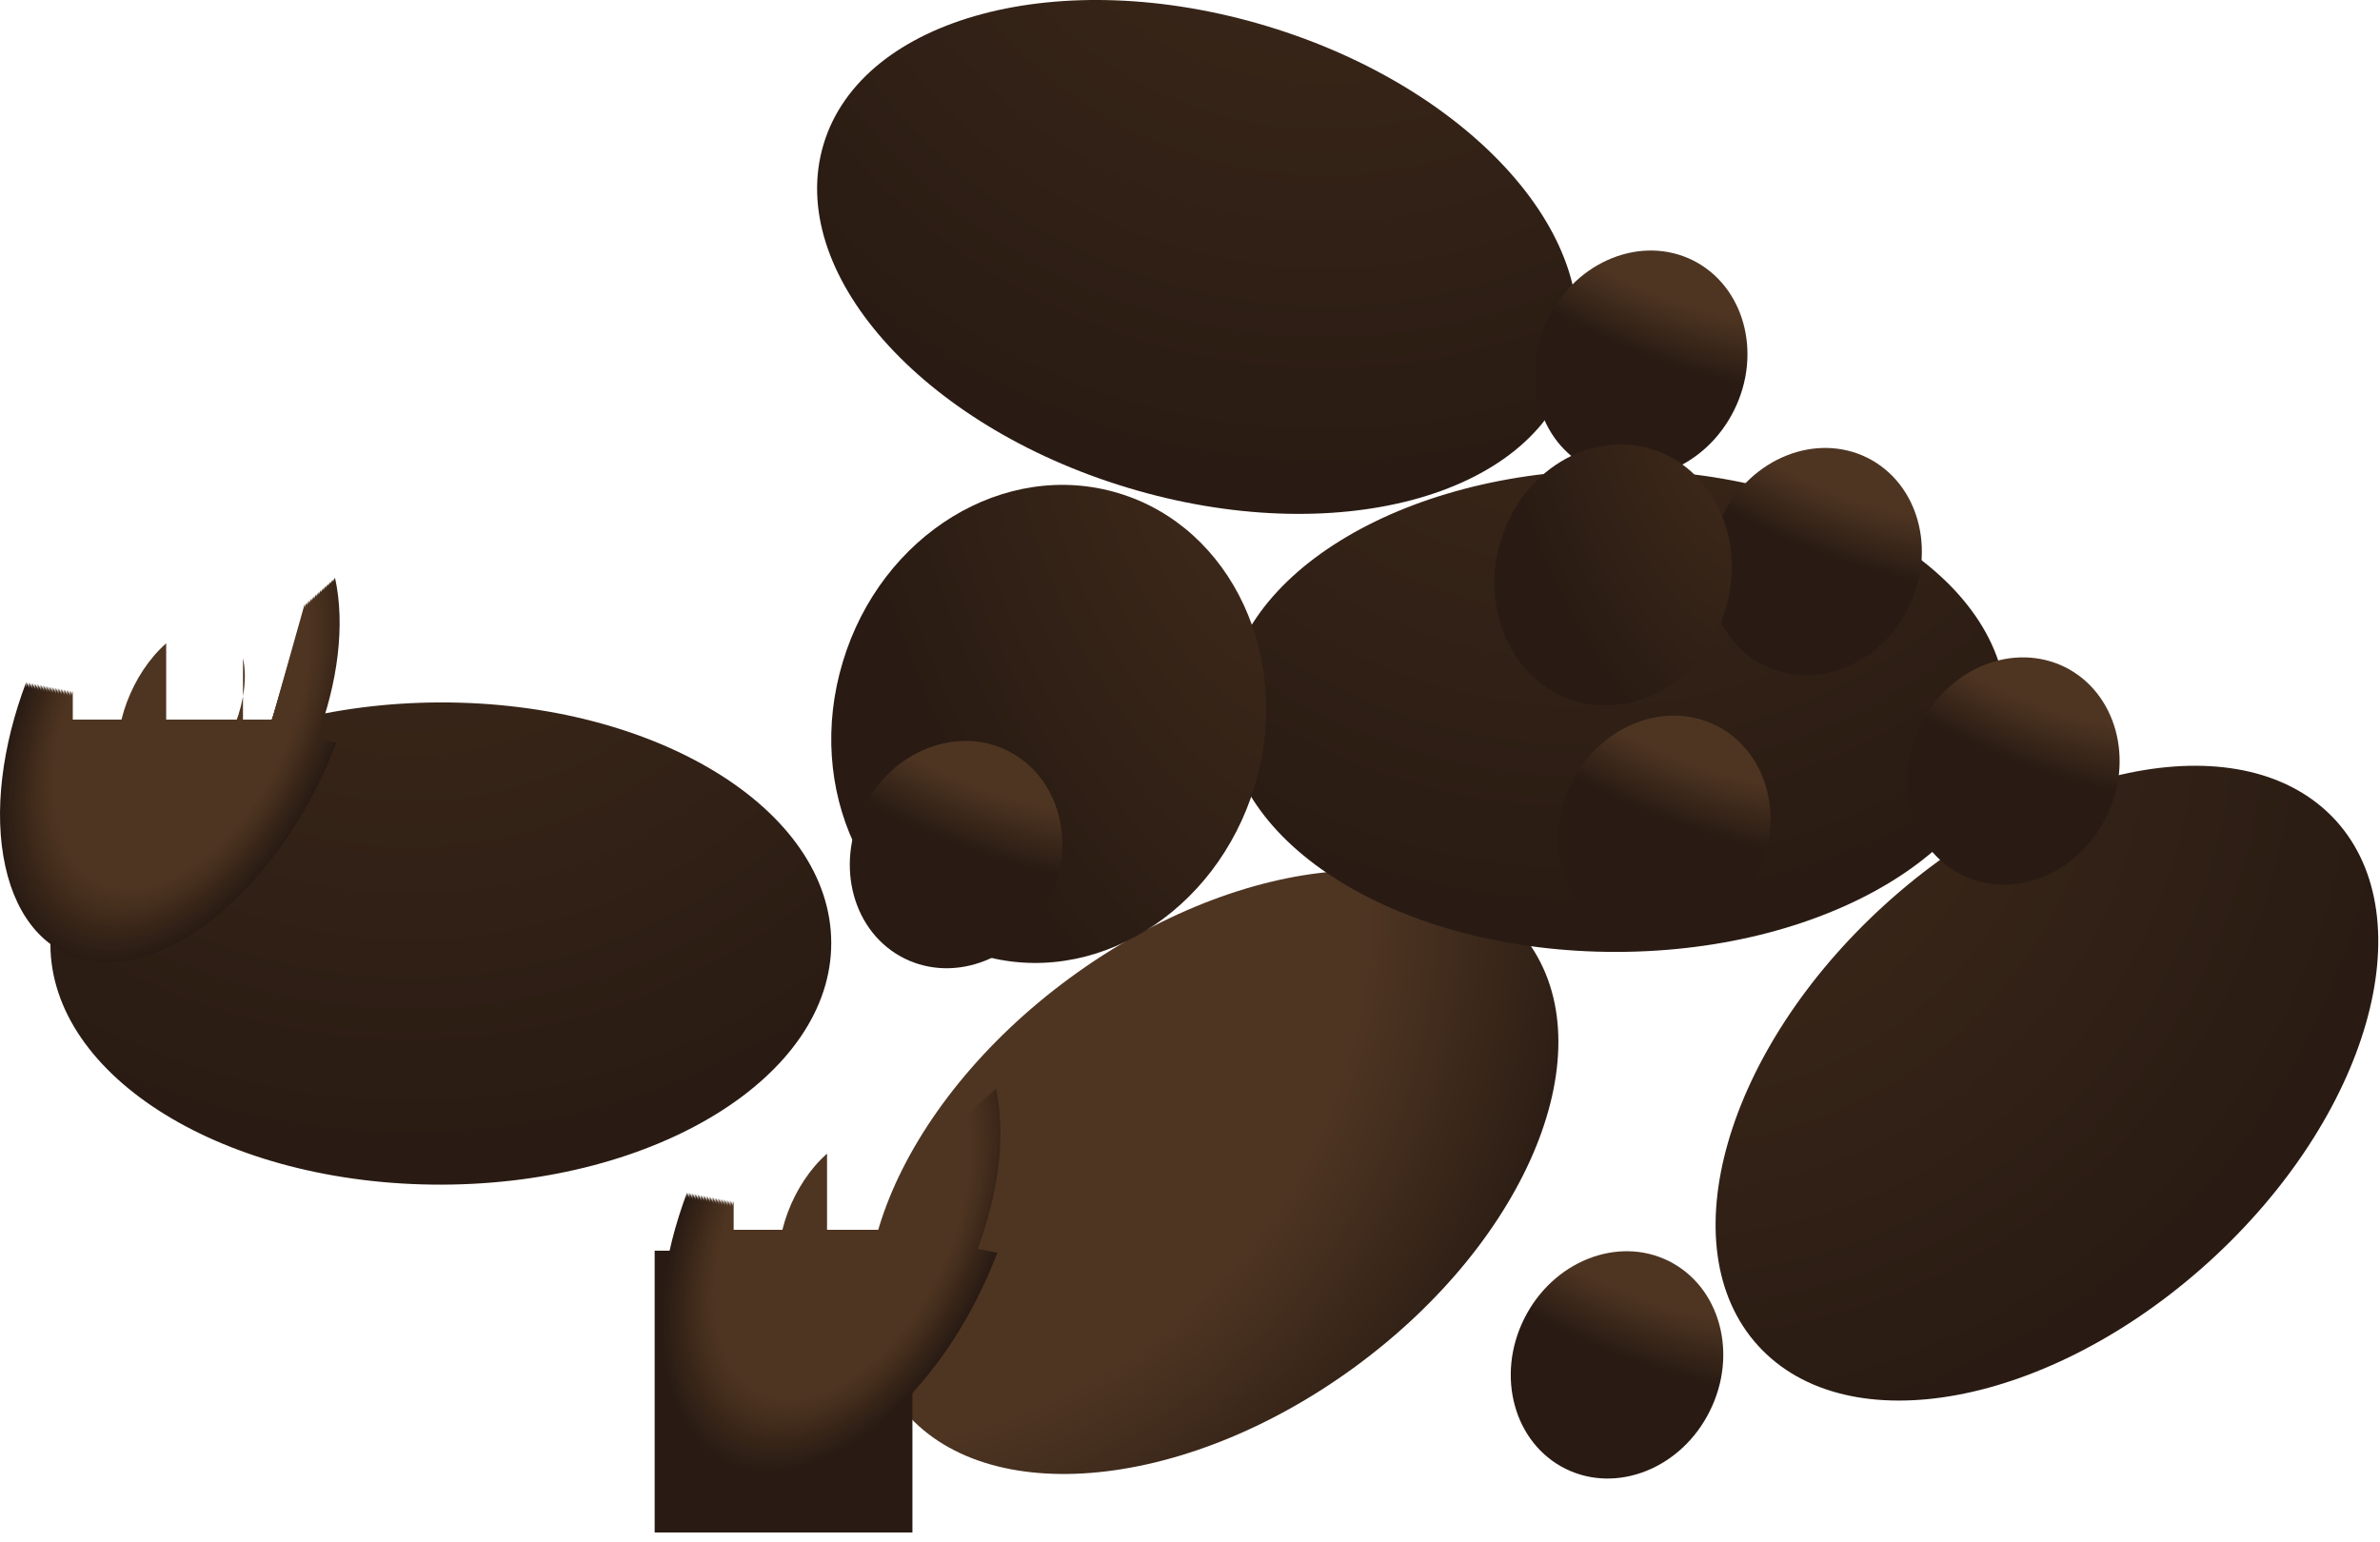 <?xml version="1.0" encoding="UTF-8" standalone="no"?>
<!DOCTYPE svg PUBLIC "-//W3C//DTD SVG 1.1//EN" "http://www.w3.org/Graphics/SVG/1.1/DTD/svg11.dtd">
<svg width="100%" height="100%" viewBox="0 0 233 151" version="1.1" xmlns="http://www.w3.org/2000/svg" xmlns:xlink="http://www.w3.org/1999/xlink" xml:space="preserve" style="fill-rule:evenodd;clip-rule:evenodd;stroke-linejoin:round;stroke-miterlimit:1.414;">
    <g transform="matrix(1,0,0,1,-1390.33,-1246.5)">
        <g transform="matrix(2,0,0,2,0,0)">
            <path d="M747.547,671.118C756.059,664.879 766.08,664.08 769.937,669.334C773.791,674.592 770.017,683.914 761.511,690.153C752.997,696.396 742.977,697.194 739.121,691.938C735.268,686.684 739.04,677.359 747.547,671.118Z" style="fill:url(#_Radial1);"/>
            <path d="M757.185,624.53C767.286,627.583 773.953,635.113 772.063,641.358C770.178,647.597 760.459,650.179 750.356,647.125C740.255,644.075 733.597,636.545 735.48,630.306C737.363,624.066 747.083,621.48 757.185,624.53Z" style="fill:url(#_Radial2);"/>
            <path d="M716.726,657.639C727.275,657.621 735.841,662.887 735.854,669.405C735.869,675.924 727.32,681.224 716.77,681.247C706.211,681.266 697.646,675.995 697.632,669.481C697.625,662.962 706.167,657.661 716.726,657.639Z" style="fill:url(#_Radial3);"/>
            <path d="M774.255,646.25C784.813,646.227 793.377,651.496 793.384,658.014C793.4,664.528 784.856,669.835 774.3,669.853C763.747,669.871 755.183,664.604 755.176,658.088C755.154,651.57 763.704,646.269 774.255,646.25Z" style="fill:url(#_Radial4);"/>
            <path d="M787.425,667.543C795.231,660.447 805.12,658.608 809.506,663.424C813.883,668.249 811.109,677.917 803.303,685.014C795.488,692.11 785.606,693.953 781.222,689.13C776.838,684.308 779.61,674.643 787.425,667.543Z" style="fill:url(#_Radial5);"/>
            <path d="M749.916,647.394C755.478,649.07 758.465,655.494 756.581,661.734C754.697,667.978 748.657,671.672 743.089,669.986C737.518,668.304 734.531,661.885 736.422,655.646C738.305,649.403 744.346,645.713 749.916,647.394Z" style="fill:url(#_Radial6);"/>
            <rect x="727.21" y="684.48" width="12.618" height="13.796" style="fill:rgb(41,27,19);fill-rule:nonzero;"/>
            <path d="M740.828,683.48L740.828,684.573L743.986,684.573C742.812,687.683 740.896,690.649 738.517,692.733C733.758,696.902 728.949,695.968 727.776,690.648C727.19,687.988 727.624,684.736 728.799,681.626L728.799,683.48L740.828,683.48Z" style="fill:rgb(41,27,19);fill-rule:nonzero;"/>
            <path d="M740.828,683.48L740.828,684.561L743.917,684.561C742.753,687.642 740.854,690.58 738.497,692.646C733.781,696.777 729.017,695.851 727.854,690.579C727.273,687.944 727.703,684.72 728.868,681.639L728.868,683.48L740.828,683.48Z" style="fill:rgb(42,28,20);fill-rule:nonzero;"/>
            <path d="M740.828,683.48L740.828,684.547L743.849,684.547C742.695,687.6 740.813,690.512 738.478,692.558C733.806,696.651 729.085,695.735 727.934,690.511C727.357,687.899 727.782,684.705 728.937,681.653L728.937,683.48L740.828,683.48Z" style="fill:rgb(43,29,20);fill-rule:nonzero;"/>
            <path d="M740.828,683.48L740.828,684.534L743.78,684.534C742.637,687.559 740.772,690.443 738.458,692.47C733.829,696.525 729.152,695.617 728.012,690.443C727.441,687.855 727.862,684.69 729.005,681.665L729.005,683.48L740.828,683.48Z" style="fill:rgb(44,29,21);fill-rule:nonzero;"/>
            <path d="M740.828,683.48L740.828,684.52L743.71,684.52C742.578,687.516 740.731,690.373 738.438,692.382C733.854,696.4 729.22,695.5 728.09,690.373C727.524,687.811 727.942,684.676 729.075,681.68L729.075,683.48L740.828,683.48Z" style="fill:rgb(45,30,21);fill-rule:nonzero;"/>
            <path d="M740.828,683.48L740.828,684.507L743.642,684.507C742.52,687.475 740.69,690.305 738.42,692.295C733.877,696.274 729.288,695.383 728.168,690.305C727.608,687.766 728.022,684.66 729.144,681.693L729.144,683.48L740.828,683.48Z" style="fill:rgb(47,31,22);fill-rule:nonzero;"/>
            <path d="M740.828,683.48L740.828,684.493L743.572,684.493C742.462,687.433 740.649,690.237 738.4,692.207C733.901,696.149 729.355,695.266 728.246,690.237C727.692,687.721 728.103,684.646 729.213,681.706L729.213,683.48L740.828,683.48Z" style="fill:rgb(48,32,22);fill-rule:nonzero;"/>
            <path d="M740.828,683.48L740.828,684.481L743.503,684.481C742.403,687.392 740.608,690.168 738.381,692.119C733.926,696.023 729.423,695.15 728.325,690.167C727.776,687.676 728.182,684.63 729.282,681.719L729.282,683.48L740.828,683.48Z" style="fill:rgb(49,32,22);fill-rule:nonzero;"/>
            <path d="M740.828,683.48L740.828,684.467L743.435,684.467C742.345,687.35 740.567,690.1 738.361,692.032C733.949,695.898 729.49,695.032 728.403,690.099C727.859,687.633 728.261,684.616 729.351,681.733L729.351,683.48L740.828,683.48Z" style="fill:rgb(50,33,23);fill-rule:nonzero;"/>
            <path d="M740.828,683.48L740.828,684.453L743.365,684.453C742.286,687.308 740.527,690.03 738.343,691.945C733.974,695.772 729.559,694.915 728.481,690.03C727.942,687.588 728.341,684.602 729.42,681.746L729.42,683.48L740.828,683.48Z" style="fill:rgb(51,34,23);fill-rule:nonzero;"/>
            <path d="M740.828,683.48L740.828,684.44L743.296,684.44C742.228,687.266 740.486,689.962 738.323,691.857C733.997,695.647 729.626,694.798 728.56,689.962C728.026,687.543 728.421,684.586 729.489,681.76L729.489,683.48L740.828,683.48Z" style="fill:rgb(52,35,23);fill-rule:nonzero;"/>
            <path d="M740.828,683.48L740.828,684.427L743.227,684.427C742.169,687.225 740.444,689.894 738.304,691.77C734.021,695.521 729.693,694.681 728.639,689.893C728.11,687.498 728.501,684.57 729.559,681.773L729.559,683.48L740.828,683.48Z" style="fill:rgb(54,36,23);fill-rule:nonzero;"/>
            <path d="M740.828,683.48L740.828,684.412L743.157,684.412C742.11,687.183 740.403,689.824 738.284,691.682C734.045,695.396 729.762,694.564 728.717,689.824C728.194,687.455 728.581,684.557 729.628,681.787L729.628,683.48L740.828,683.48Z" style="fill:rgb(55,36,23);fill-rule:nonzero;"/>
            <path d="M740.828,683.48L740.828,684.4L743.089,684.4C742.054,687.141 740.363,689.756 738.266,691.594C734.069,695.27 729.829,694.447 728.795,689.756C728.278,687.41 728.66,684.541 729.696,681.8L729.696,683.48L740.828,683.48Z" style="fill:rgb(55,37,24);fill-rule:nonzero;"/>
            <path d="M743.912,676.513C744.936,681.155 742.398,687.868 738.246,691.507C734.093,695.145 729.896,694.33 728.873,689.687C728.361,687.365 728.739,684.527 729.765,681.813L729.765,683.48L740.828,683.48L743.912,676.513Z" style="fill:rgb(57,38,24);fill-rule:nonzero;"/>
            <path d="M743.834,676.581C744.847,681.176 742.336,687.819 738.227,691.419C734.117,695.019 729.965,694.213 728.951,689.618C728.444,687.32 728.819,684.512 729.834,681.826L729.834,683.48L740.828,683.48L743.834,676.581Z" style="fill:rgb(58,39,25);fill-rule:nonzero;"/>
            <path d="M743.755,676.65C744.758,681.195 742.273,687.769 738.207,691.331C734.141,694.894 730.032,694.096 729.03,689.55C728.528,687.278 728.899,684.497 729.903,681.84L729.903,683.48L740.828,683.48L743.755,676.65Z" style="fill:rgb(61,40,26);fill-rule:nonzero;"/>
            <path d="M743.677,676.718C744.668,681.216 742.211,687.719 738.188,691.243C734.165,694.768 730.1,693.979 729.108,689.482C728.612,687.233 728.979,684.483 729.973,681.854L729.973,683.48L740.828,683.48L743.677,676.718Z" style="fill:rgb(62,40,26);fill-rule:nonzero;"/>
            <path d="M743.599,676.787C744.579,681.237 742.148,687.67 738.169,691.156C734.188,694.643 730.168,693.862 729.187,689.412C728.696,687.188 729.059,684.467 730.041,681.866L730.041,683.48L740.828,683.48L743.599,676.787Z" style="fill:rgb(63,41,26);fill-rule:nonzero;"/>
            <path d="M743.521,676.856C744.49,681.257 742.086,687.62 738.149,691.069C734.213,694.517 730.235,693.745 729.265,689.344C728.78,687.143 729.139,684.451 730.11,681.88L730.11,683.48L740.828,683.48L743.521,676.856Z" style="fill:rgb(64,43,27);fill-rule:nonzero;"/>
            <path d="M743.441,676.924C744.401,681.277 742.023,687.57 738.13,690.981C734.236,694.392 730.303,693.628 729.344,689.276C728.864,687.1 729.219,684.438 730.18,681.894L730.18,683.48L740.828,683.48L743.441,676.924Z" style="fill:rgb(65,44,28);fill-rule:nonzero;"/>
            <path d="M743.363,676.993C744.313,681.297 741.961,687.521 738.11,690.894C734.261,694.266 730.37,693.511 729.422,689.206C728.947,687.055 729.298,684.423 730.248,681.907L730.248,683.48L740.828,683.48L743.363,676.993Z" style="fill:rgb(66,44,28);fill-rule:nonzero;"/>
            <path d="M743.285,677.062C744.224,681.318 741.898,687.471 738.092,690.806C734.285,694.141 730.438,693.394 729.5,689.138C729.03,687.01 729.377,684.407 730.317,681.92L730.317,683.48L740.828,683.48L743.285,677.062Z" style="fill:rgb(67,45,29);fill-rule:nonzero;"/>
            <path d="M743.207,677.13C744.135,681.338 741.836,687.421 738.072,690.718C734.309,694.015 730.506,693.277 729.578,689.07C729.114,686.965 729.457,684.393 730.386,681.934L730.386,683.48L740.828,683.48L743.207,677.13Z" style="fill:rgb(69,46,29);fill-rule:nonzero;"/>
            <path d="M743.129,677.198C744.045,681.358 741.772,687.371 738.053,690.631C734.333,693.89 730.573,693.16 729.656,689.001C729.198,686.922 729.537,684.379 730.456,681.947L730.456,683.48L740.828,683.48L743.129,677.198Z" style="fill:rgb(69,47,29);fill-rule:nonzero;"/>
            <path d="M743.05,677.268C743.956,681.378 741.71,687.321 738.033,690.543C734.356,693.764 730.642,693.043 729.735,688.932C729.282,686.877 729.617,684.363 730.524,681.961L730.524,683.48L740.828,683.48L743.05,677.268Z" style="fill:rgb(71,48,30);fill-rule:nonzero;"/>
            <path d="M742.972,677.336C743.867,681.399 741.647,687.273 738.014,690.455C734.381,693.639 730.709,692.926 729.813,688.863C729.366,686.832 729.697,684.348 730.595,681.974L730.595,683.48L740.828,683.48L742.972,677.336Z" style="fill:rgb(72,48,30);fill-rule:nonzero;"/>
            <path d="M742.894,677.404C743.778,681.419 741.585,687.223 737.995,690.367C734.404,693.513 730.776,692.809 729.892,688.795C729.449,686.787 729.776,684.333 730.663,681.987L730.663,683.48L740.828,683.48L742.894,677.404Z" style="fill:rgb(73,49,31);fill-rule:nonzero;"/>
            <path d="M742.815,677.474C743.689,681.439 741.522,687.173 737.976,690.28C734.429,693.388 730.845,692.692 729.97,688.726C729.532,686.743 729.855,684.319 730.731,682.001L730.731,683.48L740.828,683.48L742.815,677.474Z" style="fill:rgb(74,50,32);fill-rule:nonzero;"/>
            <path d="M742.736,677.542C743.601,681.459 741.46,687.123 737.956,690.193C734.452,693.262 730.912,692.575 730.049,688.657C729.616,686.699 729.936,684.304 730.801,682.014L730.801,683.48L740.828,683.48L742.736,677.542Z" style="fill:rgb(75,51,32);fill-rule:nonzero;"/>
            <path d="M742.658,677.611C743.512,681.48 741.397,687.073 737.937,690.105C734.477,693.137 730.979,692.458 730.127,688.589C729.7,686.654 730.016,684.289 730.87,682.028L730.87,683.48L740.828,683.48L742.658,677.611Z" style="fill:rgb(76,51,33);fill-rule:nonzero;"/>
            <path d="M742.58,677.679C743.422,681.5 741.335,687.024 737.918,690.018C734.5,693.011 731.047,692.341 730.205,688.521C729.784,686.61 730.096,684.274 730.939,682.041L730.939,683.48L740.828,683.48L742.58,677.679Z" style="fill:rgb(77,52,33);fill-rule:nonzero;"/>
            <path d="M742.502,677.748C743.333,681.52 741.272,686.974 737.898,689.93C734.524,692.886 731.115,692.224 730.283,688.451C729.868,686.566 730.175,684.26 731.008,682.055L731.008,683.48L740.828,683.48L742.502,677.748Z" style="fill:rgb(78,53,34);fill-rule:nonzero;"/>
            <path d="M742.424,677.817C743.244,681.54 741.21,686.924 737.879,689.842C734.548,692.76 731.183,692.107 730.361,688.383C729.951,686.522 730.255,684.244 731.077,682.069L731.077,683.48L740.828,683.48L742.424,677.817Z" style="fill:rgb(78,53,34);fill-rule:nonzero;"/>
            <path d="M739.408,680.458C739.818,682.32 738.801,685.012 737.136,686.471C735.471,687.93 733.788,687.604 733.377,685.741C732.967,683.879 733.984,681.188 735.649,679.729L735.649,683.48L739.408,683.48L739.408,680.458Z" style="fill:rgb(78,53,34);fill-rule:nonzero;"/>
            <path d="M776.852,684.987C779.361,686.243 780.258,689.528 778.859,692.331C777.47,695.141 774.3,696.403 771.789,695.153C769.28,693.902 768.375,690.616 769.773,687.811C771.171,685.003 774.344,683.741 776.852,684.987Z" style="fill:url(#_Radial7);"/>
            <path d="M779.162,658.765C781.671,660.017 782.569,663.305 781.179,666.109C779.78,668.914 776.609,670.18 774.101,668.926C771.592,667.676 770.692,664.39 772.085,661.588C773.482,658.777 776.653,657.519 779.162,658.765Z" style="fill:url(#_Radial8);"/>
            <path d="M796.254,655.914C798.755,657.17 799.66,660.453 798.263,663.258C796.864,666.068 793.701,667.33 791.191,666.079C788.684,664.828 787.778,661.543 789.176,658.737C790.574,655.929 793.737,654.667 796.254,655.914Z" style="fill:url(#_Radial9);"/>
            <path d="M786.57,645.66C789.081,646.915 789.978,650.201 788.58,653.008C787.182,655.816 784.018,657.076 781.51,655.829C779,654.574 778.096,651.285 779.493,648.483C780.892,645.677 784.056,644.414 786.57,645.66Z" style="fill:url(#_Radial10);"/>
            <path d="M778.036,635.997C780.538,637.252 781.443,640.535 780.045,643.34C778.646,646.148 775.484,647.408 772.974,646.158C770.466,644.91 769.56,641.621 770.957,638.82C772.356,636.012 775.521,634.747 778.036,635.997Z" style="fill:url(#_Radial11);"/>
            <path d="M708.477,658.497L708.477,659.592L711.638,659.592C710.463,662.701 708.546,665.667 706.167,667.752C701.407,671.921 696.599,670.987 695.426,665.666C694.839,663.006 695.272,659.752 696.448,656.643L696.448,658.497L708.477,658.497Z" style="fill:rgb(41,27,19);fill-rule:nonzero;"/>
            <path d="M708.477,658.497L708.477,659.578L711.569,659.578C710.404,662.659 708.505,665.598 706.147,667.664C701.432,671.795 696.666,670.87 695.504,665.598C694.923,662.961 695.353,659.737 696.517,656.656L696.517,658.497L708.477,658.497Z" style="fill:rgb(42,28,20);fill-rule:nonzero;"/>
            <path d="M708.477,658.497L708.477,659.565L711.499,659.565C710.346,662.617 708.464,665.529 706.128,667.576C701.456,671.67 696.734,670.753 695.582,665.529C695.007,662.917 695.433,659.723 696.587,656.67L696.587,658.497L708.477,658.497Z" style="fill:rgb(43,29,20);fill-rule:nonzero;"/>
            <path d="M708.477,658.497L708.477,659.551L711.431,659.551C710.288,662.576 708.424,665.461 706.109,667.488C701.479,671.544 696.802,670.636 695.661,665.461C695.091,662.873 695.513,659.708 696.655,656.684L696.655,658.497L708.477,658.497Z" style="fill:rgb(44,29,21);fill-rule:nonzero;"/>
            <path d="M708.477,658.497L708.477,659.538L711.362,659.538C710.229,662.535 708.383,665.393 706.09,667.402C701.504,671.419 696.869,670.52 695.739,665.392C695.174,662.828 695.591,659.694 696.724,656.696L696.724,658.497L708.477,658.497Z" style="fill:rgb(45,30,21);fill-rule:nonzero;"/>
            <path d="M708.477,658.497L708.477,659.526L711.293,659.526C710.171,662.493 708.342,665.324 706.07,667.314C701.527,671.293 696.938,670.403 695.817,665.323C695.258,662.783 695.671,659.678 696.793,656.709L696.793,658.497L708.477,658.497Z" style="fill:rgb(47,31,22);fill-rule:nonzero;"/>
            <path d="M708.477,658.497L708.477,659.512L711.224,659.512C710.112,662.451 708.301,665.255 706.051,667.226C701.552,671.168 697.005,670.285 695.896,665.255C695.341,662.739 695.751,659.663 696.862,656.723L696.862,658.497L708.477,658.497Z" style="fill:rgb(48,32,22);fill-rule:nonzero;"/>
            <path d="M708.477,658.497L708.477,659.498L711.154,659.498C710.054,662.41 708.26,665.187 706.031,667.139C701.575,671.042 697.072,670.168 695.975,665.186C695.425,662.695 695.831,659.649 696.932,656.737L696.932,658.497L708.477,658.497Z" style="fill:rgb(49,32,22);fill-rule:nonzero;"/>
            <path d="M708.477,658.497L708.477,659.485L711.086,659.485C709.997,662.367 708.22,665.117 706.013,667.051C701.6,670.917 697.141,670.051 696.053,665.117C695.509,662.651 695.911,659.634 697,656.75L697,658.497L708.477,658.497Z" style="fill:rgb(50,33,23);fill-rule:nonzero;"/>
            <path d="M708.477,658.497L708.477,659.471L711.017,659.471C709.938,662.326 708.178,665.049 705.993,666.963C701.623,670.791 697.208,669.934 696.131,665.049C695.593,662.606 695.991,659.618 697.069,656.764L697.069,658.497L708.477,658.497Z" style="fill:rgb(51,34,23);fill-rule:nonzero;"/>
            <path d="M708.477,658.497L708.477,659.457L710.948,659.457C709.88,662.284 708.137,664.981 705.974,666.875C701.647,670.666 697.275,669.818 696.209,664.98C695.676,662.561 696.069,659.604 697.138,656.778L697.138,658.497L708.477,658.497Z" style="fill:rgb(52,35,23);fill-rule:nonzero;"/>
            <path d="M708.477,658.497L708.477,659.444L710.879,659.444C709.821,662.242 708.096,664.912 705.954,666.788C701.671,670.54 697.343,669.7 696.287,664.911C695.759,662.518 696.149,659.59 697.207,656.791L697.207,658.497L708.477,658.497Z" style="fill:rgb(54,36,23);fill-rule:nonzero;"/>
            <path d="M708.477,658.497L708.477,659.431L710.81,659.431C709.763,662.201 708.056,664.844 705.936,666.7C701.695,670.415 697.411,669.583 696.366,664.843C695.844,662.473 696.229,659.574 697.276,656.804L697.276,658.497L708.477,658.497Z" style="fill:rgb(55,36,23);fill-rule:nonzero;"/>
            <path d="M708.477,658.497L708.477,659.418L710.74,659.418C709.704,662.16 708.015,664.775 705.916,666.612C701.719,670.289 697.479,669.466 696.444,664.775C695.927,662.428 696.31,659.559 697.346,656.817L697.346,658.497L708.477,658.497Z" style="fill:rgb(55,37,24);fill-rule:nonzero;"/>
            <path d="M711.563,651.529C712.587,656.173 710.05,662.887 705.896,666.526C701.743,670.164 697.546,669.349 696.522,664.705C696.011,662.383 696.39,659.544 697.415,656.83L697.415,658.497L708.477,658.497L711.563,651.529Z" style="fill:rgb(57,38,24);fill-rule:nonzero;"/>
            <path d="M711.485,651.598C712.498,656.193 709.987,662.837 705.877,666.438C701.768,670.038 697.614,669.232 696.601,664.637C696.095,662.34 696.469,659.529 697.483,656.844L697.483,658.497L708.477,658.497L711.485,651.598Z" style="fill:rgb(58,39,25);fill-rule:nonzero;"/>
            <path d="M711.406,651.666C712.409,656.213 709.925,662.787 705.857,666.35C701.791,669.912 697.682,669.115 696.68,664.569C696.179,662.295 696.549,659.515 697.553,656.858L697.553,658.497L708.477,658.497L711.406,651.666Z" style="fill:rgb(61,40,26);fill-rule:nonzero;"/>
            <path d="M711.328,651.736C712.32,656.234 709.862,662.737 705.839,666.263C701.815,669.787 697.749,668.998 696.758,664.499C696.262,662.25 696.628,659.5 697.622,656.871L697.622,658.497L708.477,658.497L711.328,651.736Z" style="fill:rgb(62,40,26);fill-rule:nonzero;"/>
            <path d="M711.25,651.804C712.23,656.254 709.8,662.688 705.819,666.175C701.839,669.661 697.817,668.881 696.836,664.431C696.346,662.205 696.708,659.485 697.69,656.884L697.69,658.497L708.477,658.497L711.25,651.804Z" style="fill:rgb(63,41,26);fill-rule:nonzero;"/>
            <path d="M711.172,651.872C712.142,656.274 709.737,662.638 705.8,666.087C701.863,669.536 697.885,668.764 696.914,664.362C696.429,662.162 696.788,659.471 697.76,656.899L697.76,658.497L708.477,658.497L711.172,651.872Z" style="fill:rgb(64,43,27);fill-rule:nonzero;"/>
            <path d="M711.093,651.941C712.053,656.294 709.675,662.588 705.78,665.999C701.887,669.41 697.952,668.647 696.993,664.294C696.513,662.117 696.867,659.455 697.829,656.911L697.829,658.497L708.477,658.497L711.093,651.941Z" style="fill:rgb(65,44,28);fill-rule:nonzero;"/>
            <path d="M711.015,652.01C711.964,656.315 709.611,662.539 705.762,665.912C701.911,669.285 698.021,668.529 697.071,664.225C696.597,662.072 696.947,659.44 697.897,656.924L697.897,658.497L708.477,658.497L711.015,652.01Z" style="fill:rgb(66,44,28);fill-rule:nonzero;"/>
            <path d="M710.937,652.078C711.875,656.335 709.549,662.489 705.742,665.824C701.935,669.159 698.088,668.413 697.149,664.156C696.681,662.028 697.027,659.425 697.968,656.938L697.968,658.497L708.477,658.497L710.937,652.078Z" style="fill:rgb(67,45,29);fill-rule:nonzero;"/>
            <path d="M710.858,652.147C711.786,656.355 709.486,662.44 705.723,665.737C701.959,669.034 698.155,668.296 697.228,664.088C696.764,661.985 697.106,659.411 698.036,656.951L698.036,658.497L708.477,658.497L710.858,652.147Z" style="fill:rgb(69,46,29);fill-rule:nonzero;"/>
            <path d="M710.779,652.216C711.696,656.375 709.424,662.39 705.703,665.65C701.982,668.908 698.224,668.179 697.307,664.019C696.849,661.94 697.188,659.396 698.106,656.965L698.106,658.497L708.477,658.497L710.779,652.216Z" style="fill:rgb(69,47,29);fill-rule:nonzero;"/>
            <path d="M710.701,652.284C711.607,656.396 709.361,662.34 705.684,665.562C702.007,668.783 698.291,668.062 697.385,663.95C696.932,661.895 697.267,659.381 698.175,656.979L698.175,658.497L708.477,658.497L710.701,652.284Z" style="fill:rgb(71,48,30);fill-rule:nonzero;"/>
            <path d="M710.623,652.353C711.519,656.416 709.299,662.29 705.665,665.474C702.03,668.657 698.358,667.945 697.463,663.882C697.015,661.85 697.346,659.365 698.243,656.991L698.243,658.497L708.477,658.497L710.623,652.353Z" style="fill:rgb(72,48,30);fill-rule:nonzero;"/>
            <path d="M710.545,652.421C711.43,656.436 709.236,662.24 705.646,665.386C702.055,668.532 698.427,667.827 697.541,663.814C697.099,661.807 697.426,659.352 698.313,657.006L698.313,658.497L708.477,658.497L710.545,652.421Z" style="fill:rgb(73,49,31);fill-rule:nonzero;"/>
            <path d="M710.467,652.49C711.341,656.456 709.174,662.191 705.626,665.299C702.078,668.406 698.494,667.711 697.619,663.744C697.183,661.762 697.506,659.336 698.382,657.019L698.382,658.497L708.477,658.497L710.467,652.49Z" style="fill:rgb(74,50,32);fill-rule:nonzero;"/>
            <path d="M710.388,652.559C711.252,656.477 709.111,662.141 705.606,665.211C702.103,668.281 698.562,667.594 697.698,663.676C697.267,661.717 697.585,659.321 698.45,657.031L698.45,658.497L708.477,658.497L710.388,652.559Z" style="fill:rgb(75,51,32);fill-rule:nonzero;"/>
            <path d="M710.31,652.627C711.163,656.497 709.049,662.092 705.588,665.123C702.127,668.155 698.629,667.477 697.776,663.608C697.35,661.672 697.665,659.306 698.52,657.045L698.52,658.497L708.477,658.497L710.31,652.627Z" style="fill:rgb(76,51,33);fill-rule:nonzero;"/>
            <path d="M710.231,652.696C711.073,656.517 708.986,662.042 705.568,665.036C702.15,668.03 698.697,667.36 697.854,663.538C697.434,661.628 697.745,659.291 698.589,657.059L698.589,658.497L708.477,658.497L710.231,652.696Z" style="fill:rgb(77,52,33);fill-rule:nonzero;"/>
            <path d="M710.153,652.765C710.984,656.537 708.923,661.992 705.549,664.948C702.175,667.904 698.765,667.242 697.933,663.47C697.517,661.584 697.824,659.278 698.657,657.072L698.657,658.497L708.477,658.497L710.153,652.765Z" style="fill:rgb(78,53,34);fill-rule:nonzero;"/>
            <path d="M710.074,652.833C710.896,656.558 708.86,661.943 705.529,664.861C702.198,667.779 698.832,667.125 698.012,663.402C697.601,661.539 697.904,659.262 698.728,657.085L698.728,658.497L708.477,658.497L710.074,652.833Z" style="fill:rgb(78,53,34);fill-rule:nonzero;"/>
            <path d="M707.059,655.476C707.47,657.337 706.452,660.029 704.786,661.489C703.121,662.948 701.438,662.621 701.027,660.759C700.616,658.898 701.634,656.205 703.3,654.745L703.3,658.497L707.059,658.497L707.059,655.476Z" style="fill:rgb(78,53,34);fill-rule:nonzero;"/>
            <path d="M744.492,660.005C747.002,661.259 747.907,664.544 746.509,667.348C745.111,670.159 741.948,671.42 739.431,670.17C736.922,668.919 736.023,665.633 737.422,662.826C738.813,660.02 741.983,658.758 744.492,660.005Z" style="fill:url(#_Radial12);"/>
            <path d="M775.982,645.232C779.023,646.151 780.656,649.656 779.626,653.064C778.597,656.466 775.3,658.486 772.261,657.567C769.223,656.65 767.596,653.144 768.618,649.737C769.648,646.33 772.945,644.312 775.982,645.232Z" style="fill:url(#_Radial13);"/>
        </g>
    </g>
    <defs>
        <radialGradient id="_Radial1" cx="0" cy="0" r="1" gradientUnits="userSpaceOnUse" gradientTransform="matrix(20.967,-31.362,31.362,20.967,735.667,667.709)"><stop offset="0%" style="stop-color:rgb(78,53,34);stop-opacity:1"/><stop offset="70%" style="stop-color:rgb(78,53,34);stop-opacity:1"/><stop offset="100%" style="stop-color:rgb(41,27,19);stop-opacity:1"/></radialGradient>
        <radialGradient id="_Radial2" cx="0" cy="0" r="1" gradientUnits="userSpaceOnUse" gradientTransform="matrix(-3.724,35.869,-35.869,-3.724,759.957,610.42)"><stop offset="0%" style="stop-color:rgb(65,43,27);stop-opacity:1"/><stop offset="100%" style="stop-color:rgb(41,27,19);stop-opacity:1"/></radialGradient>
        <radialGradient id="_Radial3" cx="0" cy="0" r="1" gradientUnits="userSpaceOnUse" gradientTransform="matrix(6.88,35.402,-35.402,6.88,715.265,643.333)"><stop offset="0%" style="stop-color:rgb(65,43,27);stop-opacity:1"/><stop offset="100%" style="stop-color:rgb(41,27,19);stop-opacity:1"/></radialGradient>
        <radialGradient id="_Radial4" cx="0" cy="0" r="1" gradientUnits="userSpaceOnUse" gradientTransform="matrix(6.879,35.4,-35.4,6.879,772.801,631.942)"><stop offset="0%" style="stop-color:rgb(65,43,27);stop-opacity:1"/><stop offset="100%" style="stop-color:rgb(41,27,19);stop-opacity:1"/></radialGradient>
        <radialGradient id="_Radial5" cx="0" cy="0" r="1" gradientUnits="userSpaceOnUse" gradientTransform="matrix(28.86,21.629,-21.629,28.86,776.741,657.913)"><stop offset="0%" style="stop-color:rgb(65,43,27);stop-opacity:1"/><stop offset="100%" style="stop-color:rgb(41,27,19);stop-opacity:1"/></radialGradient>
        <radialGradient id="_Radial6" cx="0" cy="0" r="1" gradientUnits="userSpaceOnUse" gradientTransform="matrix(3.11,34.346,-21.468,-6.701,756.717,644.862)"><stop offset="0%" style="stop-color:rgb(65,43,27);stop-opacity:1"/><stop offset="100%" style="stop-color:rgb(41,27,19);stop-opacity:1"/></radialGradient>
        <radialGradient id="_Radial7" cx="0" cy="0" r="1" gradientUnits="userSpaceOnUse" gradientTransform="matrix(16.578,2.135,4.204,11.505,777.146,679.884)"><stop offset="0%" style="stop-color:rgb(78,53,34);stop-opacity:1"/><stop offset="70%" style="stop-color:rgb(78,53,34);stop-opacity:1"/><stop offset="100%" style="stop-color:rgb(41,27,19);stop-opacity:1"/></radialGradient>
        <radialGradient id="_Radial8" cx="0" cy="0" r="1" gradientUnits="userSpaceOnUse" gradientTransform="matrix(16.584,2.136,4.206,11.509,779.457,653.66)"><stop offset="0%" style="stop-color:rgb(78,53,34);stop-opacity:1"/><stop offset="70%" style="stop-color:rgb(78,53,34);stop-opacity:1"/><stop offset="100%" style="stop-color:rgb(41,27,19);stop-opacity:1"/></radialGradient>
        <radialGradient id="_Radial9" cx="0" cy="0" r="1" gradientUnits="userSpaceOnUse" gradientTransform="matrix(16.578,2.135,4.204,11.505,796.545,650.814)"><stop offset="0%" style="stop-color:rgb(78,53,34);stop-opacity:1"/><stop offset="70%" style="stop-color:rgb(78,53,34);stop-opacity:1"/><stop offset="100%" style="stop-color:rgb(41,27,19);stop-opacity:1"/></radialGradient>
        <radialGradient id="_Radial10" cx="0" cy="0" r="1" gradientUnits="userSpaceOnUse" gradientTransform="matrix(16.579,2.135,4.205,11.506,786.866,640.557)"><stop offset="0%" style="stop-color:rgb(78,53,34);stop-opacity:1"/><stop offset="70%" style="stop-color:rgb(78,53,34);stop-opacity:1"/><stop offset="100%" style="stop-color:rgb(41,27,19);stop-opacity:1"/></radialGradient>
        <radialGradient id="_Radial11" cx="0" cy="0" r="1" gradientUnits="userSpaceOnUse" gradientTransform="matrix(16.577,2.135,4.204,11.504,778.328,630.895)"><stop offset="0%" style="stop-color:rgb(78,53,34);stop-opacity:1"/><stop offset="70%" style="stop-color:rgb(78,53,34);stop-opacity:1"/><stop offset="100%" style="stop-color:rgb(41,27,19);stop-opacity:1"/></radialGradient>
        <radialGradient id="_Radial12" cx="0" cy="0" r="1" gradientUnits="userSpaceOnUse" gradientTransform="matrix(16.581,2.135,4.205,11.507,744.791,654.902)"><stop offset="0%" style="stop-color:rgb(78,53,34);stop-opacity:1"/><stop offset="70%" style="stop-color:rgb(78,53,34);stop-opacity:1"/><stop offset="100%" style="stop-color:rgb(41,27,19);stop-opacity:1"/></radialGradient>
        <radialGradient id="_Radial13" cx="0" cy="0" r="1" gradientUnits="userSpaceOnUse" gradientTransform="matrix(1.698,18.754,-11.722,-3.659,779.701,643.847)"><stop offset="0%" style="stop-color:rgb(65,43,27);stop-opacity:1"/><stop offset="100%" style="stop-color:rgb(41,27,19);stop-opacity:1"/></radialGradient>
    </defs>
</svg>
